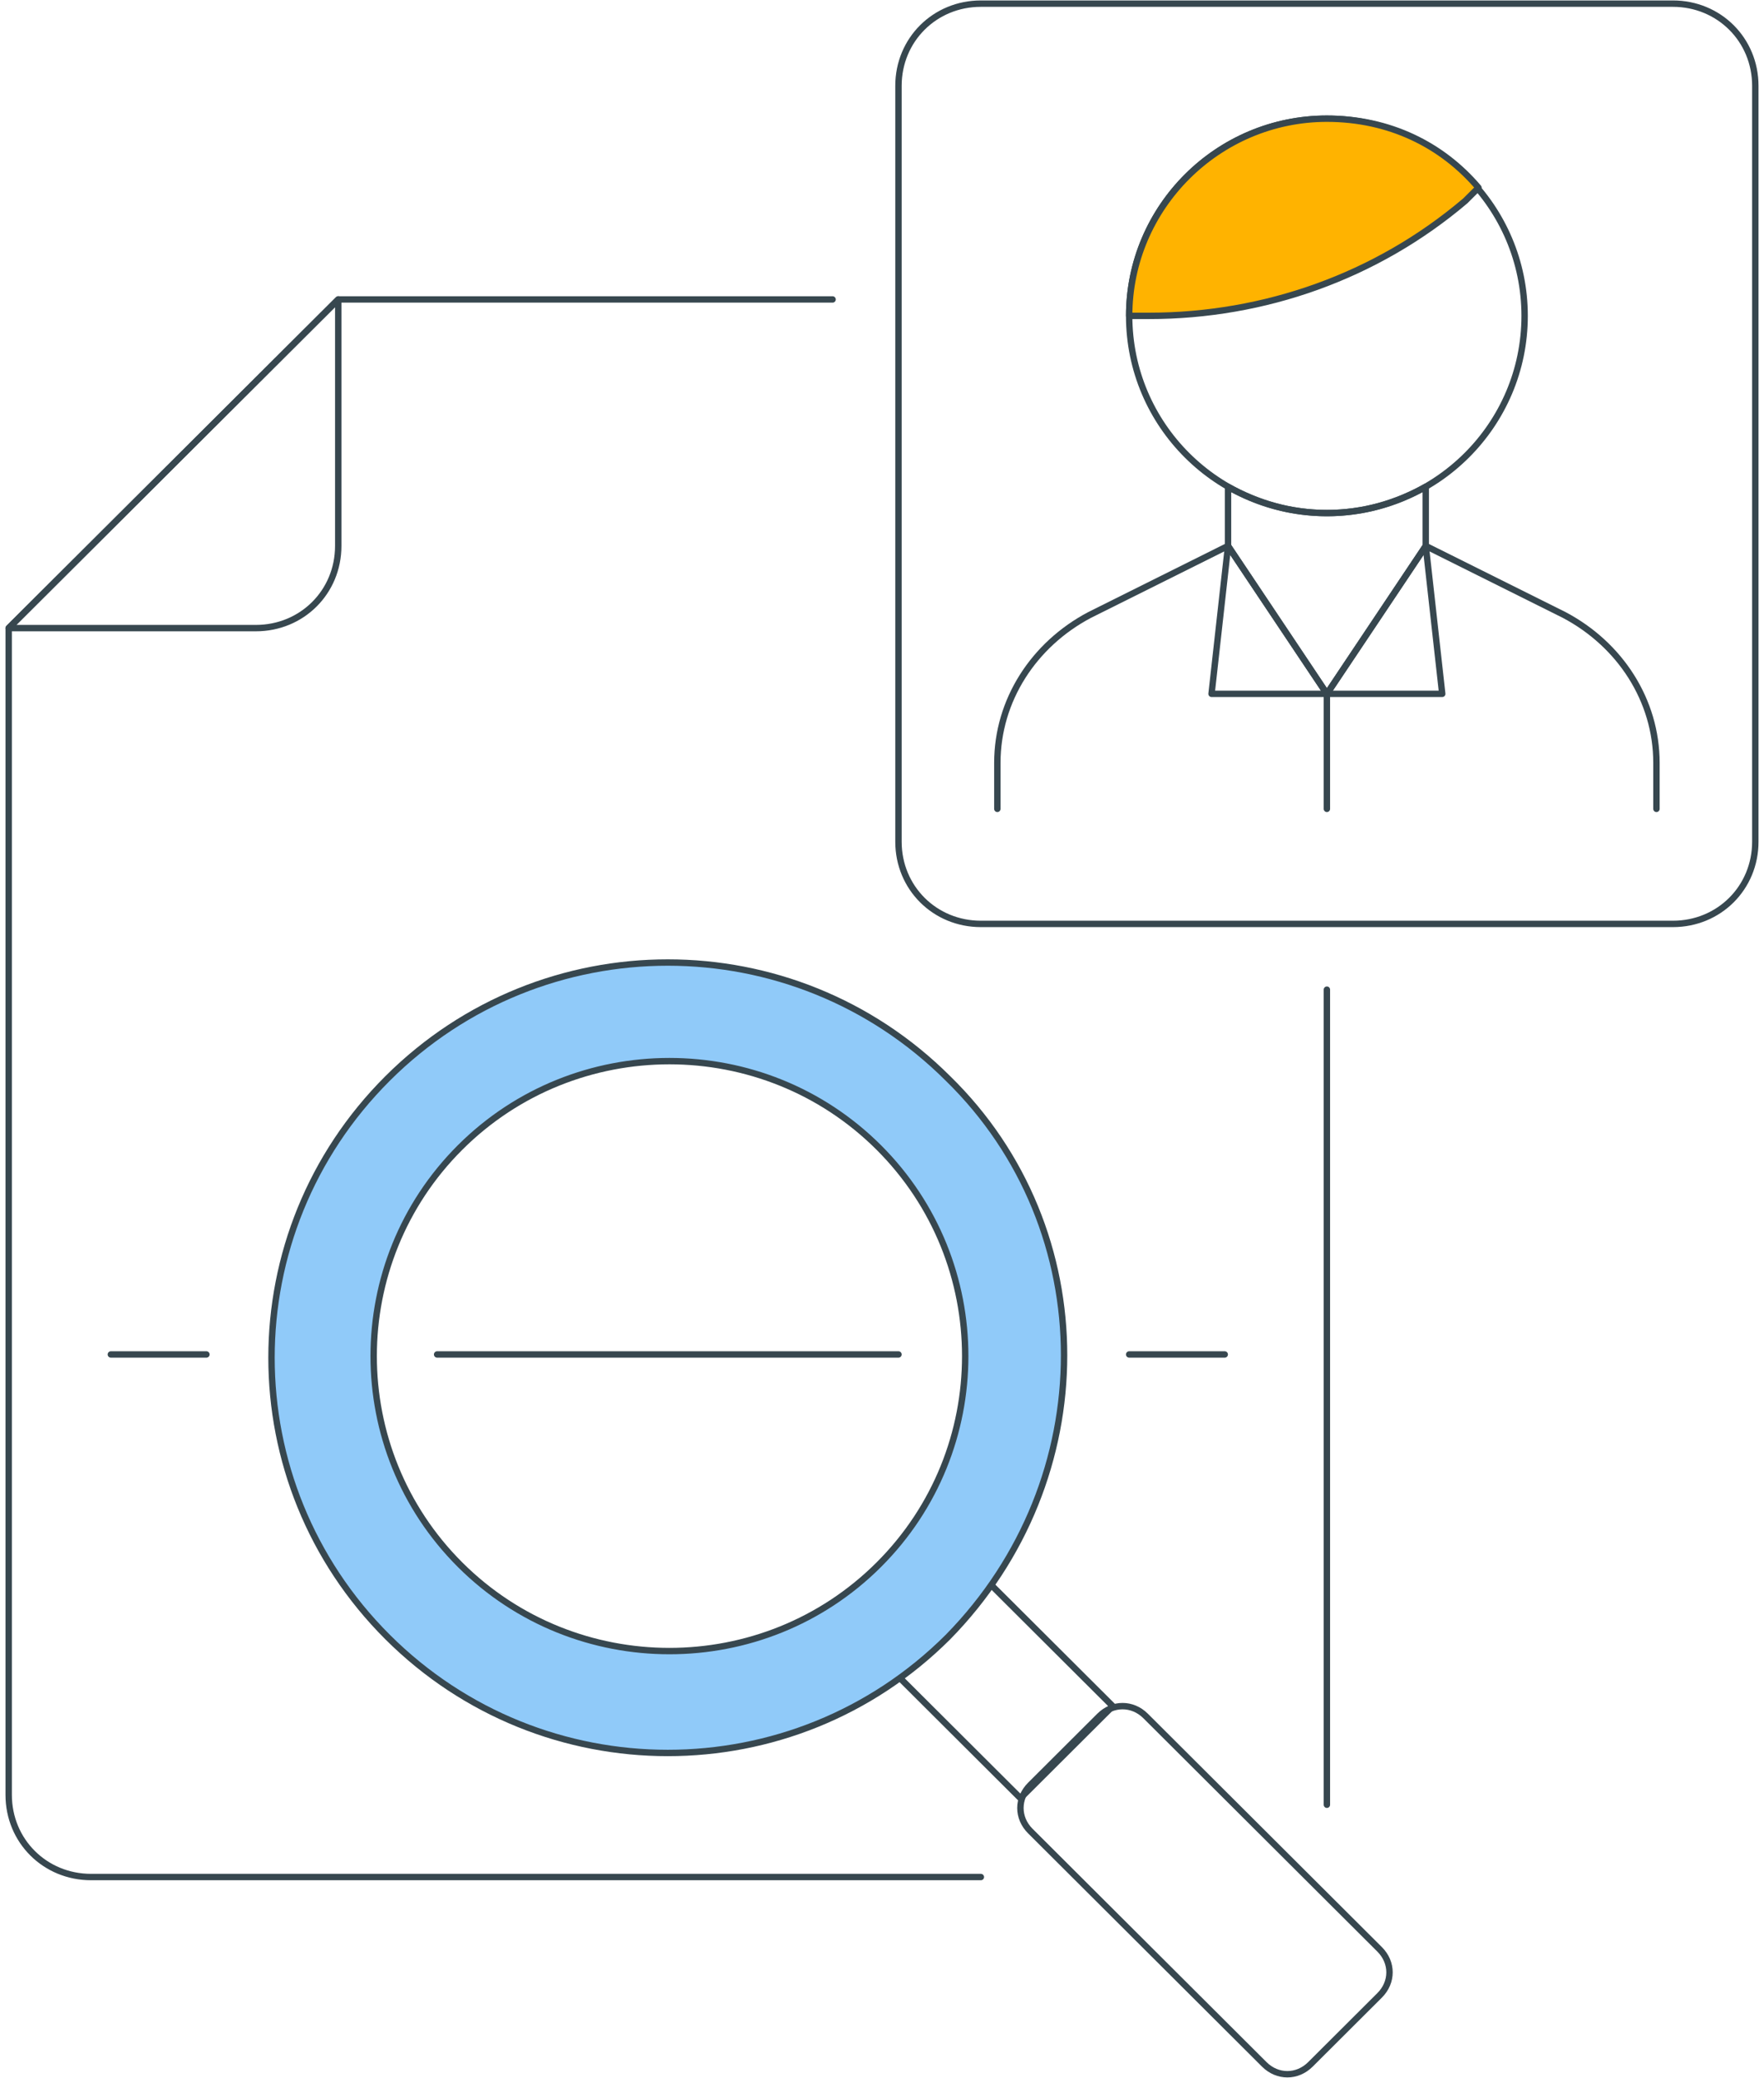 <svg width="276" height="325" viewBox="0 0 276 325" fill="none" xmlns="http://www.w3.org/2000/svg">
<path d="M207.609 80.25C224.696 80.25 238.547 66.441 238.547 49.406C238.547 32.372 224.696 18.562 207.609 18.562C190.523 18.562 176.672 32.372 176.672 49.406C176.672 66.441 190.523 80.25 207.609 80.25Z" stroke="#37474F" stroke-miterlimit="10" stroke-linecap="round" stroke-linejoin="round"/>
<path d="M229.266 31.414L231.328 29.358C225.656 22.675 217.406 18.562 207.609 18.562C190.594 18.562 176.672 32.442 176.672 49.406H179.766C197.812 49.406 215.344 43.237 229.266 31.414Z" fill="#FFB300" stroke="#37474F" stroke-miterlimit="10" stroke-linecap="round" stroke-linejoin="round"/>
<path d="M207.609 80.25C201.937 80.25 196.781 78.708 192.141 76.138V85.391L207.609 108.524L223.078 85.391V76.138C218.438 78.708 213.281 80.25 207.609 80.25Z" stroke="#37474F" stroke-miterlimit="10" stroke-linecap="round" stroke-linejoin="round"/>
<path d="M259.172 126.516V119.319C259.172 109.552 253.5 100.813 244.734 96.186L223.078 85.391" stroke="#37474F" stroke-miterlimit="10" stroke-linecap="round" stroke-linejoin="round"/>
<path d="M156.047 126.516V119.319C156.047 109.552 161.719 100.813 170.484 96.186L192.141 85.391" stroke="#37474F" stroke-miterlimit="10" stroke-linecap="round" stroke-linejoin="round"/>
<path d="M192.141 85.391L189.562 108.523H225.656L223.078 85.391L207.609 108.523L192.141 85.391Z" stroke="#37474F" stroke-miterlimit="10" stroke-linecap="round" stroke-linejoin="round"/>
<path d="M207.609 108.523V126.516" stroke="#37474F" stroke-miterlimit="10" stroke-linecap="round" stroke-linejoin="round"/>
<path d="M261.75 144.508H153.469C146.25 144.508 140.578 138.853 140.578 131.656V13.422C140.578 6.225 146.25 0.57 153.469 0.57H261.75C268.969 0.57 274.641 6.225 274.641 13.422V131.656C274.641 138.853 268.969 144.508 261.75 144.508Z" stroke="#37474F" stroke-miterlimit="10" stroke-linecap="round" stroke-linejoin="round"/>
<path d="M148.312 255.545C145.734 258.115 143.156 260.172 140.578 262.228L159.656 281.248L174.094 266.854L155.016 247.834C152.953 250.404 150.891 252.975 148.312 255.545Z" stroke="#37474F" stroke-miterlimit="10" stroke-linecap="round" stroke-linejoin="round"/>
<path d="M148.312 168.669C124.078 144.508 84.891 144.508 60.656 168.669C36.422 192.829 36.422 231.898 60.656 256.059C84.891 280.22 124.078 280.22 148.312 256.059C172.547 231.384 172.547 192.315 148.312 168.669ZM137.484 244.75C119.437 262.742 90.047 262.742 72 244.75C53.953 226.758 53.953 197.456 72 179.464C90.047 161.472 119.437 161.472 137.484 179.464C155.531 197.456 155.531 226.758 137.484 244.75Z" fill="#90CAF9" stroke="#37474F" stroke-miterlimit="10" stroke-linecap="round" stroke-linejoin="round"/>
<path d="M172.031 268.397L161.203 279.192C159.141 281.248 159.141 284.333 161.203 286.389L197.812 322.887C199.875 324.944 202.969 324.944 205.031 322.887L215.859 312.092C217.922 310.036 217.922 306.951 215.859 304.895L179.25 268.397C177.187 266.34 174.094 266.34 172.031 268.397Z" stroke="#37474F" stroke-miterlimit="10" stroke-linecap="round" stroke-linejoin="round"/>
<path d="M40.031 98.242H1.359L52.922 46.836V85.391C52.922 92.588 47.25 98.242 40.031 98.242Z" stroke="#37474F" stroke-miterlimit="10" stroke-linecap="round" stroke-linejoin="round"/>
<path d="M176.672 211.85H191.625" stroke="#37474F" stroke-miterlimit="10" stroke-linecap="round" stroke-linejoin="round"/>
<path d="M68.391 211.85H140.578" stroke="#37474F" stroke-miterlimit="10" stroke-linecap="round" stroke-linejoin="round"/>
<path d="M17.344 211.85H32.297" stroke="#37474F" stroke-miterlimit="10" stroke-linecap="round" stroke-linejoin="round"/>
<path d="M207.609 282.277V154.789" stroke="#37474F" stroke-miterlimit="10" stroke-linecap="round" stroke-linejoin="round"/>
<path d="M130.266 46.836H52.922L1.359 98.242V280.734C1.359 287.931 7.031 293.586 14.25 293.586H153.469" stroke="#37474F" stroke-miterlimit="10" stroke-linecap="round" stroke-linejoin="round"/>
</svg>
